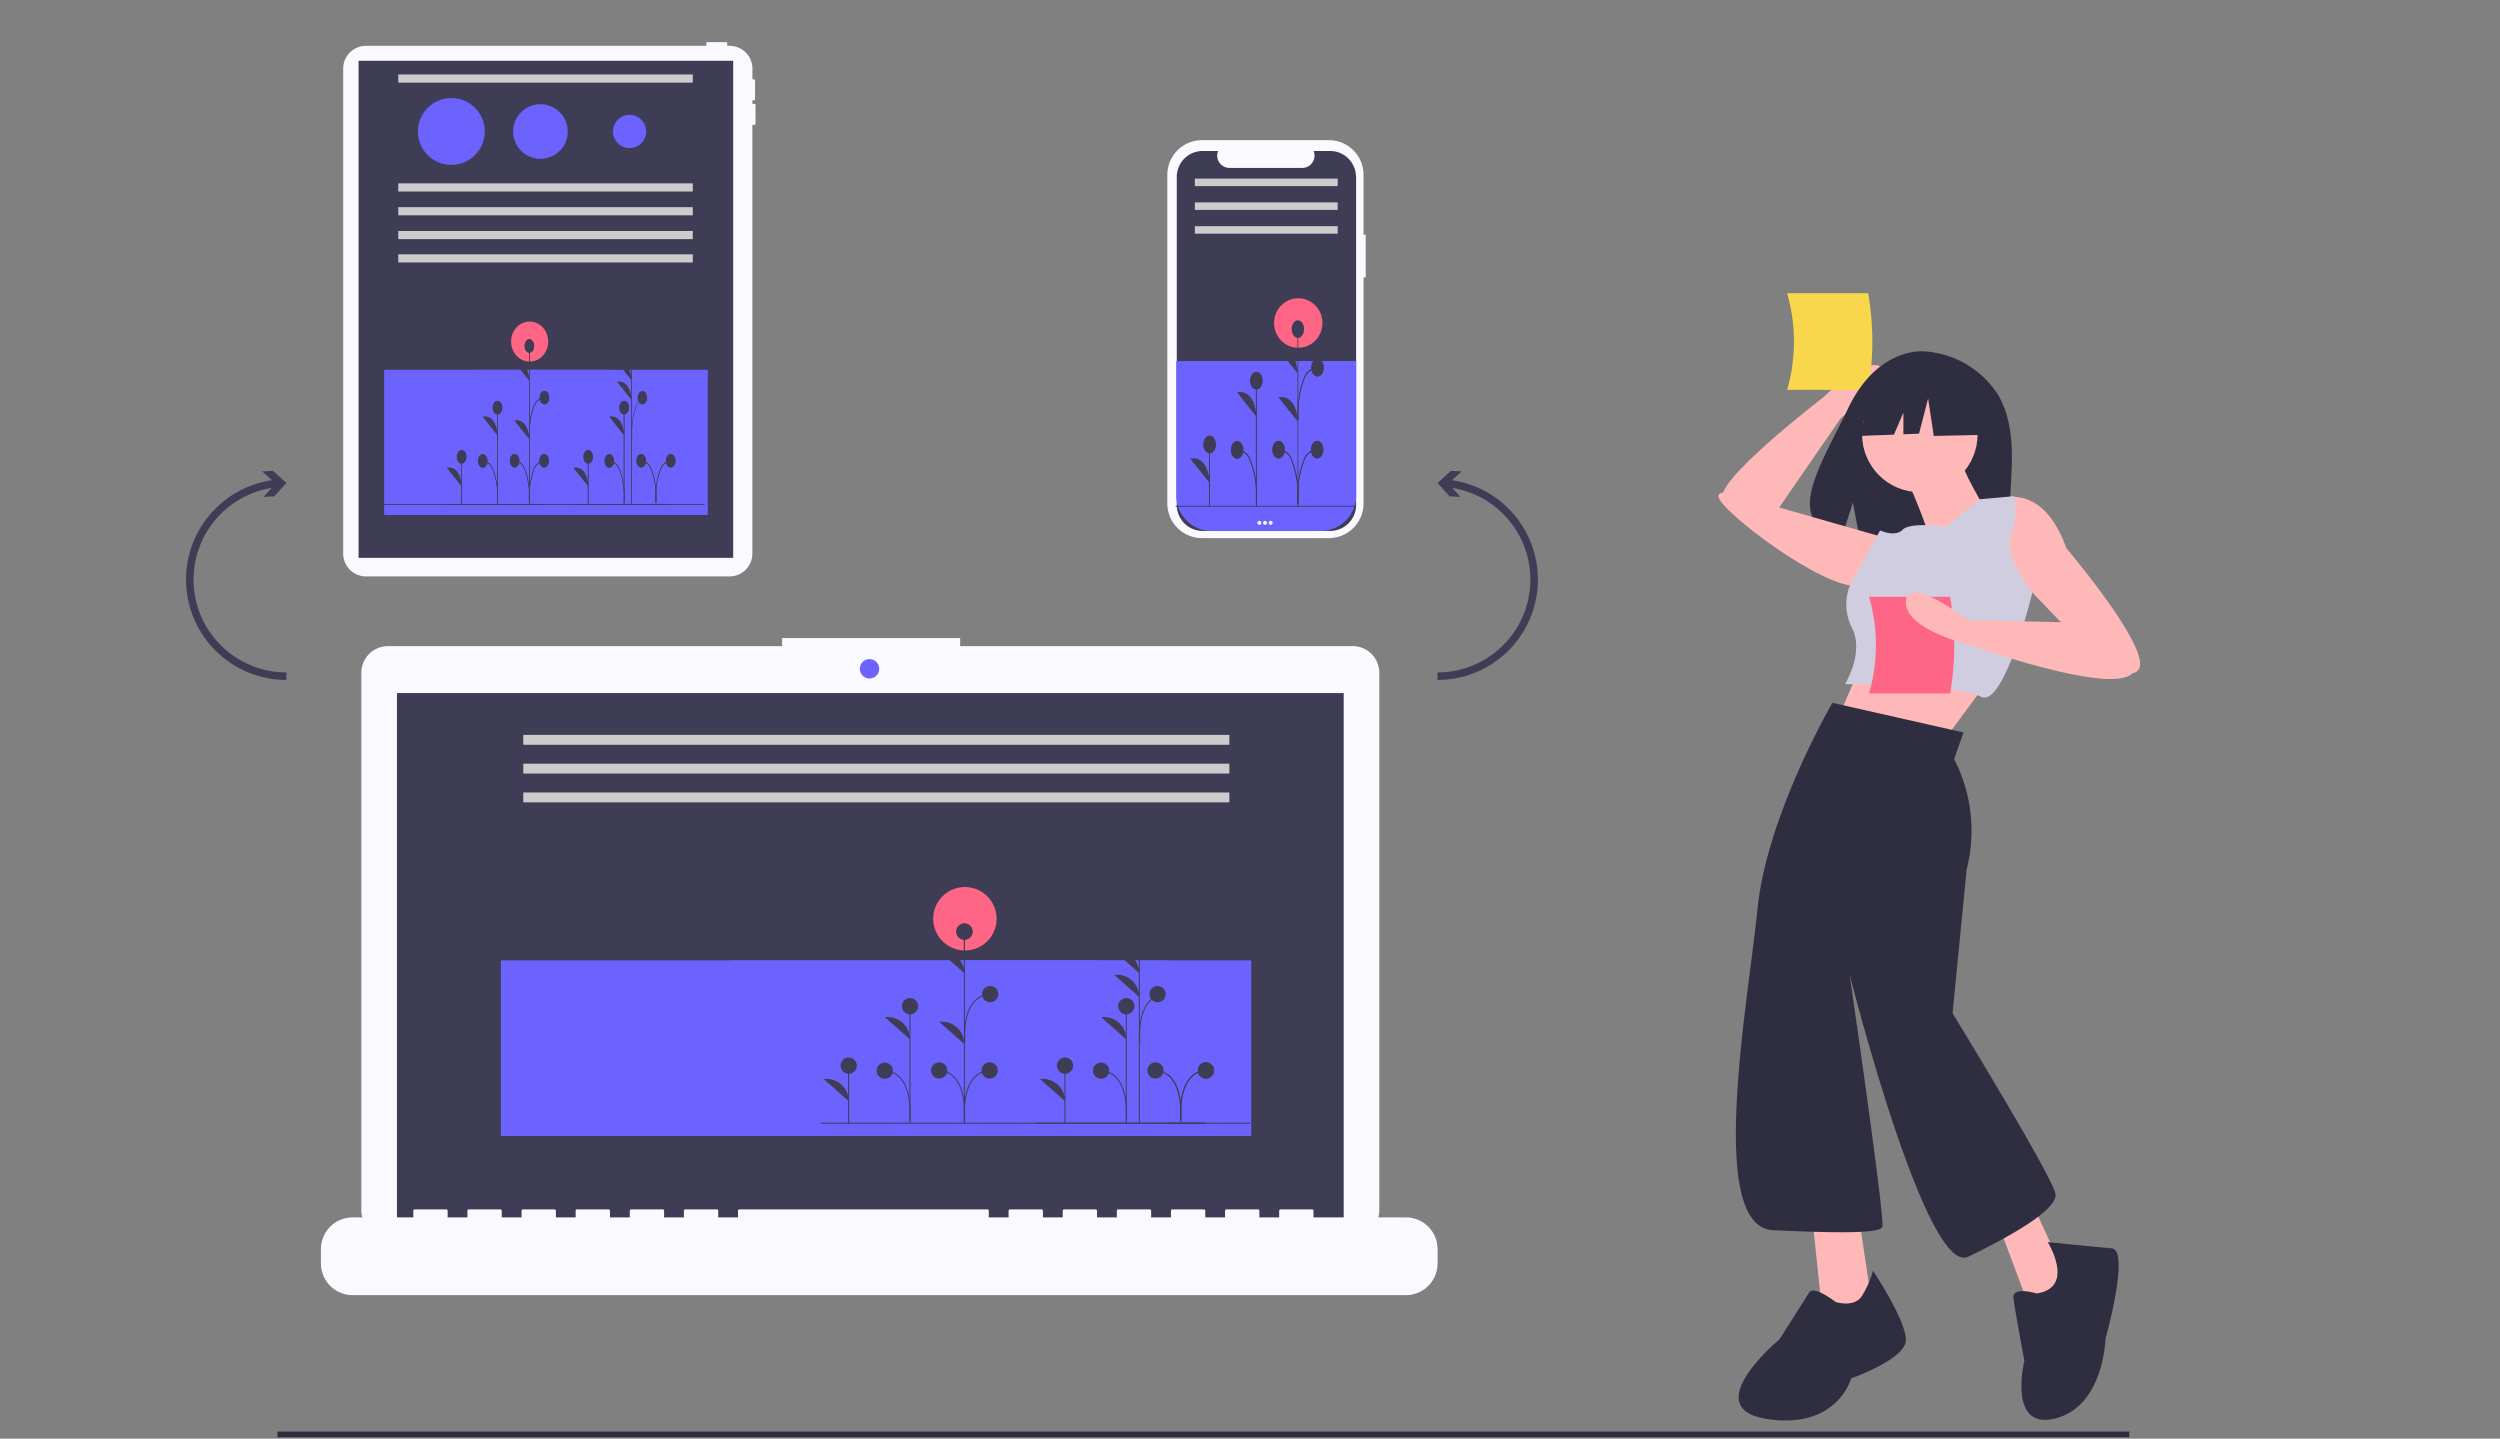<svg xmlns="http://www.w3.org/2000/svg" width="212" height="122" viewBox="0 0 212 122">
  <rect x="0" y="0" width="212" height="122" fill="#808080" stroke="none"/>
  <g id="Grupo_16072" data-name="Grupo 16072" transform="translate(-6560 1662)">
    <g id="Grupo_16069" data-name="Grupo 16069">
      <g id="Retângulo_6412" data-name="Retângulo 6412" transform="translate(6560 -1662)" fill="#fff" stroke="#707070" stroke-width="1" opacity="0">
        <rect width="212" height="122" stroke="none"/>
        <rect x="0.5" y="0.5" width="211" height="121" fill="none"/>
      </g>
      <g id="Grupo_16059" data-name="Grupo 16059" transform="translate(377.971 -869.192)">
        <g id="Grupo_16056" data-name="Grupo 16056" transform="translate(6181.723 -789.229)">
          <path id="Caminho_10636" data-name="Caminho 10636" d="M355.058,59.11h-.177V58.8h.133a.089.089,0,0,0,.089-.089v-1.6a.089.089,0,0,0-.089-.089h-.133v-.907a1.932,1.932,0,0,0-1.933-1.933h-.2v-.222a.089.089,0,0,0-.089-.089h-1.6a.089.089,0,0,0-.089.089v.222h-28.86a1.932,1.932,0,0,0-1.932,1.933V97.243a1.933,1.933,0,0,0,1.933,1.933h30.832a1.933,1.933,0,0,0,1.933-1.933V60.885h.177a.089.089,0,0,0,.089-.089V59.2A.089.089,0,0,0,355.058,59.11Z" transform="translate(-290.769 -53.875)" fill="#f9f9ff"/>
          <rect id="Retângulo_6239" data-name="Retângulo 6239" width="31.769" height="42.152" transform="translate(30.712 1.575)" fill="#3f3d56"/>
          <path id="Caminho_10639" data-name="Caminho 10639" d="M767.882,103.8H767.7V98.721a2.94,2.94,0,0,0-2.94-2.94H754a2.94,2.94,0,0,0-2.94,2.94v27.865a2.94,2.94,0,0,0,2.94,2.94h10.761a2.94,2.94,0,0,0,2.94-2.94v-19.17h.185Z" transform="translate(-651.766 -87.474)" fill="#f9f9ff"/>
          <path id="Caminho_10640" data-name="Caminho 10640" d="M772.778,105.347v27.824a2.2,2.2,0,0,1-2.2,2.2H759.77a2.2,2.2,0,0,1-2.2-2.2V105.347a2.2,2.2,0,0,1,2.195-2.195h1.312a1.043,1.043,0,0,0,.966,1.437h6.165a1.043,1.043,0,0,0,.966-1.437h1.4a2.2,2.2,0,0,1,2.195,2.195Z" transform="translate(-657.474 -93.928)" fill="#3f3d56"/>
          <rect id="Retângulo_6245" data-name="Retângulo 6245" width="12.114" height="0.637" transform="translate(101.627 11.566)" fill="#ccc"/>
          <rect id="Retângulo_6246" data-name="Retângulo 6246" width="12.114" height="0.637" transform="translate(101.627 13.584)" fill="#ccc"/>
          <rect id="Retângulo_6247" data-name="Retângulo 6247" width="12.114" height="0.637" transform="translate(101.627 15.602)" fill="#ccc"/>
          <path id="Caminho_10641" data-name="Caminho 10641" d="M416.152,430.827H382.86v-.686h-15.1v.686H334.335a2.252,2.252,0,0,0-2.252,2.252v45.587a2.252,2.252,0,0,0,2.252,2.252h81.817a2.252,2.252,0,0,0,2.252-2.252V433.079A2.252,2.252,0,0,0,416.152,430.827Z" transform="translate(-301.133 -379.613)" fill="#f9f9ff"/>
          <rect id="Retângulo_6249" data-name="Retângulo 6249" width="80.283" height="45.288" transform="translate(33.969 55.193)" fill="#3f3d56"/>
          <circle id="Elipse_1272" data-name="Elipse 1272" cx="0.823" cy="0.823" r="0.823" transform="translate(73.218 52.312)" fill="#6c63ff"/>
          <path id="Caminho_10642" data-name="Caminho 10642" d="M402.579,734.594h-7.835v-.565a.112.112,0,0,0-.112-.112h-2.686a.112.112,0,0,0-.112.112v.565h-1.679v-.565a.112.112,0,0,0-.112-.112h-2.686a.112.112,0,0,0-.112.112v.565h-1.679v-.565a.112.112,0,0,0-.112-.112h-2.686a.112.112,0,0,0-.112.112v.565h-1.679v-.565a.112.112,0,0,0-.112-.112h-2.686a.112.112,0,0,0-.112.112v.565h-1.679v-.565a.112.112,0,0,0-.112-.112H373.59a.112.112,0,0,0-.112.112v.565H371.8v-.565a.112.112,0,0,0-.112-.112H369a.112.112,0,0,0-.112.112v.565H367.21v-.565a.112.112,0,0,0-.112-.112H346.055a.112.112,0,0,0-.112.112v.565h-1.679v-.565a.112.112,0,0,0-.112-.112h-2.686a.112.112,0,0,0-.112.112v.565h-1.679v-.565a.112.112,0,0,0-.112-.112h-2.686a.112.112,0,0,0-.112.112v.565h-1.679v-.565a.112.112,0,0,0-.112-.112h-2.686a.112.112,0,0,0-.112.112v.565H330.5v-.565a.112.112,0,0,0-.112-.112H327.7a.112.112,0,0,0-.112.112v.565h-1.679v-.565a.112.112,0,0,0-.112-.112h-2.686a.112.112,0,0,0-.112.112v.565h-1.679v-.565a.112.112,0,0,0-.112-.112H318.52a.112.112,0,0,0-.112.112v.565H313.26a2.686,2.686,0,0,0-2.686,2.686V738.5a2.686,2.686,0,0,0,2.686,2.686h89.32a2.686,2.686,0,0,0,2.686-2.686v-1.215A2.686,2.686,0,0,0,402.579,734.594Z" transform="translate(-283.054 -634.937)" fill="#f9f9ff"/>
          <rect id="Retângulo_6255" data-name="Retângulo 6255" width="59.874" height="0.837" transform="translate(44.681 63.624)" fill="#ccc"/>
          <path id="Caminho_10643" data-name="Caminho 10643" d="M910.5,344.713a8.485,8.485,0,0,0-5.041-2.66l.829-.749-.917-.046-1.135,1.026,1.026,1.135.917.046-.687-.76a7.873,7.873,0,0,1-1.256,15.645v.638a8.512,8.512,0,0,0,6.264-14.275Z" transform="translate(-782.028 -304.907)" fill="#3f3d56"/>
          <path id="Caminho_10644" data-name="Caminho 10644" d="M241.122,344.713a8.485,8.485,0,0,1,5.041-2.66l-.829-.749.917-.046,1.135,1.026-1.026,1.135-.917.046.687-.76a7.873,7.873,0,0,0,1.256,15.645v.638a8.512,8.512,0,0,1-6.264-14.275Z" transform="translate(-222.792 -304.907)" fill="#3f3d56"/>
          <path id="Caminho_10645" data-name="Caminho 10645" d="M962.091,320.514l5.308-7.706s4.622-3.706,3.3-4.428-4.793,2.662-4.793,2.662-10.006,7.671-8.356,8.742S962.091,320.514,962.091,320.514Z" transform="translate(-811.009 -280.91)" fill="#ffb8b8"/>
          <path id="Caminho_10646" data-name="Caminho 10646" d="M990.406,279.936h6.874a24.047,24.047,0,0,0,0-8.2h-6.874A14.747,14.747,0,0,1,990.406,279.936Z" transform="translate(-838.553 -250.452)" fill="#f9d74d"/>
          <path id="Caminho_10647" data-name="Caminho 10647" d="M1017.953,304.973a8.025,8.025,0,0,0-6.153-3.653s-3.982-.509-6.537,4.807c-2.381,4.955-5.667,9.739-.529,10.9l.928-2.889.575,3.1a20.091,20.091,0,0,0,2.2.038c5.5-.178,10.743.052,10.575-1.923C1018.786,312.73,1019.94,308.331,1017.953,304.973Z" transform="translate(-848.228 -275.098)" fill="#2f2e41"/>
          <path id="Caminho_10648" data-name="Caminho 10648" d="M1018.542,452.616,1015.9,458.7l9.262,1.455s4.366-5.954,4.763-6.351Z" transform="translate(-859.801 -401.226)" fill="#ffb8b8"/>
          <ellipse id="Elipse_1273" data-name="Elipse 1273" cx="4.895" cy="4.895" rx="4.895" ry="4.895" transform="translate(158.212 28.368)" fill="#ffb8b8"/>
          <path id="Caminho_10649" data-name="Caminho 10649" d="M1050.876,358.538s2.249,5.028,1.985,5.557,4.763-2.778,4.763-2.778-2.117-3.572-1.985-4.1Z" transform="translate(-888.959 -321.702)" fill="#ffb8b8"/>
          <path id="Caminho_10650" data-name="Caminho 10650" d="M1088.645,375.9s3.969-2.249,6.219,3.969c0,0,7.409,8.732,6.086,10.32s-6.351-3.837-6.351-3.837l-3.176-3.308s-4.5-1.191-4.1-3.7A6.5,6.5,0,0,1,1088.645,375.9Z" transform="translate(-919.319 -336.947)" fill="#ffb8b8"/>
          <path id="Caminho_10651" data-name="Caminho 10651" d="M969.486,377.034l-9.262-2.646s-4.9-1.985-4.763-.794,9,7.938,11.908,7.542S969.486,377.034,969.486,377.034Z" transform="translate(-809.422 -335.039)" fill="#ffb8b8"/>
          <path id="Caminho_10652" data-name="Caminho 10652" d="M1028.471,377.683s-3.043-.4-3.7.265-1.918.066-1.918.066l-2.117,3.837a4.347,4.347,0,0,0-.331,4.3c1.191,2.117-.529,4.9-.529,4.9s9.526,0,11.511,1.058,4.377-8.832,4.377-8.832-2.458-3.01-1.8-4.862a5.989,5.989,0,0,0,.265-3.308l-2.911.265Z" transform="translate(-863.114 -336.613)" fill="#d0cde1"/>
          <path id="Caminho_10653" data-name="Caminho 10653" d="M983.936,684.148l1.059,10.188,4.1-2.117-1.323-8.865Z" transform="translate(-829.958 -584.598)" fill="#ffb8b8"/>
          <path id="Caminho_10654" data-name="Caminho 10654" d="M1076.952,676.726l3.444,9.21,3.307-2.382-4.105-8.945Z" transform="translate(-907.494 -577.309)" fill="#ffb8b8"/>
          <path id="Caminho_10655" data-name="Caminho 10655" d="M977.111,769.825a8.267,8.267,0,0,1-.926,2.117c-.661,1.059-2.249.529-2.249.529s-1.852-1.455-2.249-.794-2.514,3.969-2.514,3.969-7.012,5.822-1.058,6.748,7.145-3.44,7.145-3.44,4.5-1.588,4.631-3.175S977.111,769.825,977.111,769.825Z" transform="translate(-817.973 -665.644)" fill="#2f2e41"/>
          <path id="Caminho_10656" data-name="Caminho 10656" d="M1107.686,759.545s-2.117-.661-1.985.4.926,5.292.926,5.292-1.455,5.954,2.646,4.9,4.234-6.748,4.234-6.748,2.117-7.542.529-7.674-5.425-.529-5.425-.529S1110.994,759.016,1107.686,759.545Z" transform="translate(-934.656 -653.436)" fill="#2f2e41"/>
          <path id="Caminho_10657" data-name="Caminho 10657" d="M1019.136,256.846l-4.038-2.115-5.576.865-1.154,5.1,2.872-.11.8-1.872v1.841l1.325-.051.769-2.98.481,3.172,4.71-.1Z" transform="translate(-850.325 -227.308)" fill="#2f2e41"/>
          <path id="Caminho_10658" data-name="Caminho 10658" d="M983.617,482.955,972.5,480.441s-5.557,9.526-6.351,17.465-4.366,26.991,1.323,27.256,9,.265,9.262-.265-2.779-21.434-2.779-21.434,6.483,25.668,10.056,23.948,7.542-3.969,7.409-5.292-8.732-15.348-8.732-15.348l1.191-12.172a13.307,13.307,0,0,0-1.059-9.394Z" transform="translate(-816.805 -424.421)" fill="#2f2e41"/>
          <path id="Caminho_10659" data-name="Caminho 10659" d="M1032.162,434.621h6.874a24.04,24.04,0,0,0,0-8.2h-6.874A14.749,14.749,0,0,1,1032.162,434.621Z" transform="translate(-873.36 -379.394)" fill="#ff6584"/>
          <path id="Caminho_10660" data-name="Caminho 10660" d="M1067.8,426.806l-11.643-.265s-5.16-3.969-5.292-1.588,5.425,3.7,5.425,3.7,11.946,4.287,13.78,2.408Z" transform="translate(-888.948 -377.534)" fill="#ffb8b8"/>
          <ellipse id="Elipse_1274" data-name="Elipse 1274" cx="2.834" cy="2.834" rx="2.834" ry="2.834" transform="translate(35.747 4.737)" fill="#6c63ff"/>
          <ellipse id="Elipse_1275" data-name="Elipse 1275" cx="2.315" cy="2.316" rx="2.315" ry="2.316" transform="translate(43.822 5.256)" fill="#6c63ff"/>
          <ellipse id="Elipse_1276" data-name="Elipse 1276" cx="1.409" cy="1.409" rx="1.409" ry="1.409" transform="translate(52.285 6.162)" fill="#6c63ff"/>
          <rect id="Retângulo_6334" data-name="Retângulo 6334" width="31.265" height="14.888" transform="translate(62.227 77.866)" fill="#6c63ff"/>
          <rect id="Retângulo_6346" data-name="Retângulo 6346" width="25.842" height="14.888" transform="translate(80.571 77.866)" fill="#6c63ff"/>
          <circle id="Elipse_1354" data-name="Elipse 1354" cx="2.69" cy="2.69" r="2.69" transform="translate(79.44 71.64)" fill="#ff6584"/>
          <rect id="Retângulo_6335" data-name="Retângulo 6335" width="0.088" height="4.879" transform="translate(72.223 86.788)" fill="#3f3d56"/>
          <rect id="Retângulo_6347" data-name="Retângulo 6347" width="0.088" height="4.879" transform="translate(90.566 86.788)" fill="#3f3d56"/>
          <circle id="Elipse_1355" data-name="Elipse 1355" cx="0.69" cy="0.69" r="0.69" transform="translate(71.586 86.098)" fill="#3f3d56"/>
          <circle id="Elipse_1376" data-name="Elipse 1376" cx="0.69" cy="0.69" r="0.69" transform="translate(89.929 86.098)" fill="#3f3d56"/>
          <path id="Caminho_10772" data-name="Caminho 10772" d="M599.335,561.872A1.882,1.882,0,0,0,597.216,560" transform="translate(-527.063 -472.077)" fill="#3f3d56"/>
          <path id="Caminho_10789" data-name="Caminho 10789" d="M599.335,561.872A1.882,1.882,0,0,0,597.216,560" transform="translate(-508.72 -472.077)" fill="#3f3d56"/>
          <rect id="Retângulo_6336" data-name="Retângulo 6336" width="0.088" height="16.274" transform="translate(82.044 75.427)" fill="#3f3d56"/>
          <rect id="Retângulo_6353" data-name="Retângulo 6353" width="0.088" height="16.274" transform="translate(96.878 75.427)" fill="#3f3d56"/>
          <circle id="Elipse_1356" data-name="Elipse 1356" cx="0.69" cy="0.69" r="0.69" transform="translate(81.399 74.73)" fill="#3f3d56"/>
          <circle id="Elipse_1357" data-name="Elipse 1357" cx="0.69" cy="0.69" r="0.69" transform="translate(79.259 86.504)" fill="#3f3d56"/>
          <circle id="Elipse_1386" data-name="Elipse 1386" cx="0.69" cy="0.69" r="0.69" transform="translate(97.602 86.504)" fill="#3f3d56"/>
          <path id="Caminho_10773" data-name="Caminho 10773" d="M730.918,414.962a1.882,1.882,0,0,0-2.119-1.873" transform="translate(-648.84 -336.018)" fill="#3f3d56"/>
          <path id="Caminho_10774" data-name="Caminho 10774" d="M730.918,496.326a1.882,1.882,0,0,0-2.119-1.874" transform="translate(-648.84 -411.373)" fill="#3f3d56"/>
          <path id="Caminho_10775" data-name="Caminho 10775" d="M730.92,554.17l-.087-.009c0-.024.245-2.4-.749-3.592a1.85,1.85,0,0,0-1.33-.677l.007-.088a1.936,1.936,0,0,1,1.391.708C731.168,551.737,730.922,554.146,730.92,554.17Z" transform="translate(-648.797 -462.654)" fill="#3f3d56"/>
          <path id="Caminho_10796" data-name="Caminho 10796" d="M730.92,554.17l-.087-.009c0-.024.245-2.4-.749-3.592a1.85,1.85,0,0,0-1.33-.677l.007-.088a1.936,1.936,0,0,1,1.391.708C731.168,551.737,730.922,554.146,730.92,554.17Z" transform="translate(-630.454 -462.654)" fill="#3f3d56"/>
          <circle id="Elipse_1358" data-name="Elipse 1358" cx="0.69" cy="0.69" r="0.69" transform="translate(83.539 86.504)" fill="#3f3d56"/>
          <circle id="Elipse_1390" data-name="Elipse 1390" cx="0.69" cy="0.69" r="0.69" transform="translate(101.881 86.504)" fill="#3f3d56"/>
          <path id="Caminho_10776" data-name="Caminho 10776" d="M756.552,554.17c0-.024-.249-2.433.769-3.658a1.935,1.935,0,0,1,1.391-.708l.007.088a1.85,1.85,0,0,0-1.33.677c-.994,1.2-.752,3.568-.749,3.592Z" transform="translate(-674.497 -462.654)" fill="#3f3d56"/>
          <path id="Caminho_10800" data-name="Caminho 10800" d="M756.552,554.17c0-.024-.249-2.433.769-3.658a1.935,1.935,0,0,1,1.391-.708l.007.088a1.85,1.85,0,0,0-1.33.677c-.994,1.2-.752,3.568-.749,3.592Z" transform="translate(-656.154 -462.654)" fill="#3f3d56"/>
          <circle id="Elipse_1359" data-name="Elipse 1359" cx="0.69" cy="0.69" r="0.69" transform="translate(83.581 80.032)" fill="#3f3d56"/>
          <path id="Caminho_10777" data-name="Caminho 10777" d="M757.12,466.328c0-.022-.243-2.246.73-3.423a1.98,1.98,0,0,1,1.43-.723l.007.088a1.894,1.894,0,0,0-1.369.692c-.949,1.149-.713,3.335-.71,3.357Z" transform="translate(-675.024 -381.503)" fill="#3f3d56"/>
          <rect id="Retângulo_6337" data-name="Retângulo 6337" width="0.088" height="9.934" transform="translate(77.425 81.745)" fill="#3f3d56"/>
          <rect id="Retângulo_6351" data-name="Retângulo 6351" width="0.088" height="9.934" transform="translate(95.768 81.745)" fill="#3f3d56"/>
          <circle id="Elipse_1360" data-name="Elipse 1360" cx="0.69" cy="0.69" r="0.69" transform="translate(76.783 81.055)" fill="#3f3d56"/>
          <circle id="Elipse_1387" data-name="Elipse 1387" cx="0.69" cy="0.69" r="0.69" transform="translate(95.127 81.055)" fill="#3f3d56"/>
          <path id="Caminho_10778" data-name="Caminho 10778" d="M669.033,490.921a1.882,1.882,0,0,0-2.119-1.873" transform="translate(-591.566 -406.367)" fill="#3f3d56"/>
          <path id="Caminho_10793" data-name="Caminho 10793" d="M669.033,490.921a1.882,1.882,0,0,0-2.119-1.873" transform="translate(-573.223 -406.367)" fill="#3f3d56"/>
          <path id="Caminho_10779" data-name="Caminho 10779" d="M669.034,554.41l-.087-.009c0-.023.243-2.359-.742-3.545a1.86,1.86,0,0,0-1.337-.68l.007-.088a1.944,1.944,0,0,1,1.4.711C669.281,552.015,669.037,554.387,669.034,554.41Z" transform="translate(-591.523 -462.917)" fill="#3f3d56"/>
          <path id="Caminho_10790" data-name="Caminho 10790" d="M669.034,554.41l-.087-.009c0-.023.243-2.359-.742-3.545a1.86,1.86,0,0,0-1.337-.68l.007-.088a1.944,1.944,0,0,1,1.4.711C669.281,552.015,669.037,554.387,669.034,554.41Z" transform="translate(-573.18 -462.917)" fill="#3f3d56"/>
          <circle id="Elipse_1361" data-name="Elipse 1361" cx="0.69" cy="0.69" r="0.69" transform="translate(74.644 86.525)" fill="#3f3d56"/>
          <circle id="Elipse_1377" data-name="Elipse 1377" cx="0.69" cy="0.69" r="0.69" transform="translate(92.987 86.525)" fill="#3f3d56"/>
          <rect id="Retângulo_6338" data-name="Retângulo 6338" width="14.243" height="0.088" transform="translate(69.929 91.625)" fill="#3f3d56"/>
          <rect id="Retângulo_6348" data-name="Retângulo 6348" width="14.243" height="0.088" transform="translate(88.272 91.625)" fill="#3f3d56"/>
          <rect id="Retângulo_6339" data-name="Retângulo 6339" width="45.284" height="2.127" transform="translate(51.433 67.512)" fill="#3f3d56"/>
          <circle id="Elipse_1362" data-name="Elipse 1362" cx="0.443" cy="0.443" r="0.443" transform="translate(75.901 95.161)" fill="#3f3d56"/>
          <circle id="Elipse_1363" data-name="Elipse 1363" cx="0.443" cy="0.443" r="0.443" transform="translate(77.154 95.161)" fill="#3f3d56"/>
          <circle id="Elipse_1364" data-name="Elipse 1364" cx="0.443" cy="0.443" r="0.443" transform="translate(78.407 95.161)" fill="#3f3d56"/>
          <rect id="Retângulo_6340" data-name="Retângulo 6340" width="56.45" height="14.888" transform="translate(42.784 77.866)" fill="#6c63ff"/>
          <rect id="Retângulo_6341" data-name="Retângulo 6341" width="0.088" height="4.879" transform="translate(72.223 86.788)" fill="#3f3d56"/>
          <rect id="Retângulo_6349" data-name="Retângulo 6349" width="0.088" height="4.879" transform="translate(90.566 86.788)" fill="#3f3d56"/>
          <circle id="Elipse_1366" data-name="Elipse 1366" cx="0.69" cy="0.69" r="0.69" transform="translate(71.586 86.098)" fill="#3f3d56"/>
          <circle id="Elipse_1379" data-name="Elipse 1379" cx="0.69" cy="0.69" r="0.69" transform="translate(89.929 86.098)" fill="#3f3d56"/>
          <path id="Caminho_10781" data-name="Caminho 10781" d="M599.335,561.872A1.882,1.882,0,0,0,597.216,560" transform="translate(-527.063 -472.077)" fill="#3f3d56"/>
          <path id="Caminho_10791" data-name="Caminho 10791" d="M599.335,561.872A1.882,1.882,0,0,0,597.216,560" transform="translate(-508.72 -472.077)" fill="#3f3d56"/>
          <rect id="Retângulo_6342" data-name="Retângulo 6342" width="0.088" height="16.274" transform="translate(82.044 75.427)" fill="#3f3d56"/>
          <rect id="Retângulo_6354" data-name="Retângulo 6354" width="0.088" height="16.274" transform="translate(96.878 75.427)" fill="#3f3d56"/>
          <circle id="Elipse_1367" data-name="Elipse 1367" cx="0.69" cy="0.69" r="0.69" transform="translate(81.399 74.73)" fill="#3f3d56"/>
          <circle id="Elipse_1396" data-name="Elipse 1396" cx="0.69" cy="0.69" r="0.69" transform="translate(96.232 74.73)" fill="#3f3d56"/>
          <circle id="Elipse_1368" data-name="Elipse 1368" cx="0.69" cy="0.69" r="0.69" transform="translate(79.259 86.504)" fill="#3f3d56"/>
          <circle id="Elipse_1388" data-name="Elipse 1388" cx="0.69" cy="0.69" r="0.69" transform="translate(97.602 86.504)" fill="#3f3d56"/>
          <path id="Caminho_10782" data-name="Caminho 10782" d="M730.918,414.962a1.882,1.882,0,0,0-2.119-1.873" transform="translate(-648.84 -336.018)" fill="#3f3d56"/>
          <path id="Caminho_10802" data-name="Caminho 10802" d="M730.918,414.962a1.882,1.882,0,0,0-2.119-1.873" transform="translate(-634.006 -336.018)" fill="#3f3d56"/>
          <path id="Caminho_10783" data-name="Caminho 10783" d="M730.918,496.326a1.882,1.882,0,0,0-2.119-1.874" transform="translate(-648.84 -411.373)" fill="#3f3d56"/>
          <path id="Caminho_10797" data-name="Caminho 10797" d="M730.918,496.326a1.882,1.882,0,0,0-2.119-1.874" transform="translate(-634.006 -415.36)" fill="#3f3d56"/>
          <path id="Caminho_10784" data-name="Caminho 10784" d="M730.92,554.17l-.087-.009c0-.024.245-2.4-.749-3.592a1.85,1.85,0,0,0-1.33-.677l.007-.088a1.936,1.936,0,0,1,1.391.708C731.168,551.737,730.922,554.146,730.92,554.17Z" transform="translate(-648.797 -462.654)" fill="#3f3d56"/>
          <path id="Caminho_10798" data-name="Caminho 10798" d="M730.92,554.17l-.087-.009c0-.024.245-2.4-.749-3.592a1.85,1.85,0,0,0-1.33-.677l.007-.088a1.936,1.936,0,0,1,1.391.708C731.168,551.737,730.922,554.146,730.92,554.17Z" transform="translate(-630.454 -462.654)" fill="#3f3d56"/>
          <circle id="Elipse_1369" data-name="Elipse 1369" cx="0.69" cy="0.69" r="0.69" transform="translate(83.539 86.504)" fill="#3f3d56"/>
          <circle id="Elipse_1392" data-name="Elipse 1392" cx="0.69" cy="0.69" r="0.69" transform="translate(101.881 86.504)" fill="#3f3d56"/>
          <path id="Caminho_10785" data-name="Caminho 10785" d="M756.552,554.17c0-.024-.249-2.433.769-3.658a1.935,1.935,0,0,1,1.391-.708l.007.088a1.85,1.85,0,0,0-1.33.677c-.994,1.2-.752,3.568-.749,3.592Z" transform="translate(-674.497 -462.654)" fill="#3f3d56"/>
          <path id="Caminho_10803" data-name="Caminho 10803" d="M756.552,554.17c0-.024-.249-2.433.769-3.658a1.935,1.935,0,0,1,1.391-.708l.007.088a1.85,1.85,0,0,0-1.33.677c-.994,1.2-.752,3.568-.749,3.592Z" transform="translate(-656.154 -462.654)" fill="#3f3d56"/>
          <circle id="Elipse_1370" data-name="Elipse 1370" cx="0.69" cy="0.69" r="0.69" transform="translate(83.581 80.032)" fill="#3f3d56"/>
          <circle id="Elipse_1393" data-name="Elipse 1393" cx="0.69" cy="0.69" r="0.69" transform="translate(97.777 80.032)" fill="#3f3d56"/>
          <path id="Caminho_10786" data-name="Caminho 10786" d="M757.12,466.328c0-.022-.243-2.246.73-3.423a1.98,1.98,0,0,1,1.43-.723l.007.088a1.894,1.894,0,0,0-1.369.692c-.949,1.149-.713,3.335-.71,3.357Z" transform="translate(-675.024 -381.503)" fill="#3f3d56"/>
          <path id="Caminho_10804" data-name="Caminho 10804" d="M757.12,466.328c0-.022-.243-2.246.73-3.423a1.98,1.98,0,0,1,1.43-.723l.007.088a1.894,1.894,0,0,0-1.369.692c-.949,1.149-.713,3.335-.71,3.357Z" transform="translate(-660.19 -381.503)" fill="#3f3d56"/>
          <rect id="Retângulo_6343" data-name="Retângulo 6343" width="0.088" height="9.934" transform="translate(77.425 81.745)" fill="#3f3d56"/>
          <rect id="Retângulo_6352" data-name="Retângulo 6352" width="0.088" height="9.934" transform="translate(95.768 81.745)" fill="#3f3d56"/>
          <circle id="Elipse_1371" data-name="Elipse 1371" cx="0.69" cy="0.69" r="0.69" transform="translate(76.783 81.055)" fill="#3f3d56"/>
          <circle id="Elipse_1389" data-name="Elipse 1389" cx="0.69" cy="0.69" r="0.69" transform="translate(95.127 81.055)" fill="#3f3d56"/>
          <path id="Caminho_10787" data-name="Caminho 10787" d="M669.033,490.921a1.882,1.882,0,0,0-2.119-1.873" transform="translate(-591.566 -406.367)" fill="#3f3d56"/>
          <path id="Caminho_10794" data-name="Caminho 10794" d="M669.033,490.921a1.882,1.882,0,0,0-2.119-1.873" transform="translate(-573.223 -406.367)" fill="#3f3d56"/>
          <path id="Caminho_10788" data-name="Caminho 10788" d="M669.034,554.41l-.087-.009c0-.023.243-2.359-.742-3.545a1.86,1.86,0,0,0-1.337-.68l.007-.088a1.944,1.944,0,0,1,1.4.711C669.281,552.015,669.037,554.387,669.034,554.41Z" transform="translate(-591.523 -462.917)" fill="#3f3d56"/>
          <path id="Caminho_10792" data-name="Caminho 10792" d="M669.034,554.41l-.087-.009c0-.023.243-2.359-.742-3.545a1.86,1.86,0,0,0-1.337-.68l.007-.088a1.944,1.944,0,0,1,1.4.711C669.281,552.015,669.037,554.387,669.034,554.41Z" transform="translate(-573.18 -462.917)" fill="#3f3d56"/>
          <circle id="Elipse_1372" data-name="Elipse 1372" cx="0.69" cy="0.69" r="0.69" transform="translate(74.644 86.525)" fill="#3f3d56"/>
          <circle id="Elipse_1380" data-name="Elipse 1380" cx="0.69" cy="0.69" r="0.69" transform="translate(92.987 86.525)" fill="#3f3d56"/>
          <rect id="Retângulo_6344" data-name="Retângulo 6344" width="36.414" height="0.088" transform="translate(69.929 91.625)" fill="#3f3d56"/>
          <rect id="Retângulo_6350" data-name="Retângulo 6350" width="14.243" height="0.088" transform="translate(88.272 91.625)" fill="#3f3d56"/>
          <rect id="Retângulo_6345" data-name="Retângulo 6345" width="59.88" height="2.127" transform="translate(44.681 67.512)" fill="#3f3d56"/>
          <circle id="Elipse_1373" data-name="Elipse 1373" cx="0.443" cy="0.443" r="0.443" transform="translate(75.901 95.161)" fill="#3f3d56"/>
          <circle id="Elipse_1374" data-name="Elipse 1374" cx="0.443" cy="0.443" r="0.443" transform="translate(77.154 95.161)" fill="#3f3d56"/>
          <circle id="Elipse_1375" data-name="Elipse 1375" cx="0.443" cy="0.443" r="0.443" transform="translate(78.407 95.161)" fill="#3f3d56"/>
          <rect id="Retângulo_6358" data-name="Retângulo 6358" width="24.975" height="0.692" transform="translate(34.08 11.969)" fill="#ccc"/>
          <rect id="Retângulo_6382" data-name="Retângulo 6382" width="24.975" height="0.692" transform="translate(34.08 2.737)" fill="#ccc"/>
          <rect id="Retângulo_6359" data-name="Retângulo 6359" width="24.975" height="0.692" transform="translate(34.08 13.988)" fill="#ccc"/>
          <rect id="Retângulo_6360" data-name="Retângulo 6360" width="24.975" height="0.692" transform="translate(34.08 16.007)" fill="#ccc"/>
          <rect id="Retângulo_6383" data-name="Retângulo 6383" width="24.975" height="0.692" transform="translate(34.08 17.985)" fill="#ccc"/>
          <rect id="Retângulo_6381" data-name="Retângulo 6381" width="25.244" height="1.495" transform="translate(34.08 20.54)" fill="#3f3d56"/>
          <rect id="Retângulo_6384" data-name="Retângulo 6384" width="13.205" height="2.041" transform="translate(101.296 18.361)" fill="#3f3d56"/>
          <g id="Grupo_16054" data-name="Grupo 16054" transform="translate(32.748 23.69)">
            <rect id="Retângulo_6361" data-name="Retângulo 6361" width="11.388" height="12.31" transform="translate(7.733 4.093)" fill="#6c63ff"/>
            <rect id="Retângulo_6362" data-name="Retângulo 6362" width="27.44" height="12.31" transform="translate(0.137 4.093)" fill="#6c63ff"/>
            <ellipse id="Elipse_1397" data-name="Elipse 1397" cx="1.574" cy="1.696" rx="1.574" ry="1.696" transform="translate(10.898)" fill="#ff6584"/>
            <rect id="Retângulo_6363" data-name="Retângulo 6363" width="0.051" height="4.034" transform="translate(6.674 11.47)" fill="#3f3d56"/>
            <rect id="Retângulo_6364" data-name="Retângulo 6364" width="0.051" height="4.034" transform="translate(17.408 11.47)" fill="#3f3d56"/>
            <ellipse id="Elipse_1398" data-name="Elipse 1398" cx="0.404" cy="0.57" rx="0.404" ry="0.57" transform="translate(6.302 10.899)" fill="#3f3d56"/>
            <ellipse id="Elipse_1399" data-name="Elipse 1399" cx="0.404" cy="0.57" rx="0.404" ry="0.57" transform="translate(17.036 10.899)" fill="#3f3d56"/>
            <path id="Caminho_10805" data-name="Caminho 10805" d="M598.456,561.545s-.058-1.753-1.24-1.549" transform="translate(-591.753 -547.589)" fill="#3f3d56"/>
            <path id="Caminho_10806" data-name="Caminho 10806" d="M598.456,561.545s-.058-1.753-1.24-1.549" transform="translate(-581.019 -547.589)" fill="#3f3d56"/>
            <rect id="Retângulo_6365" data-name="Retângulo 6365" width="0.051" height="13.456" transform="translate(12.422 2.076)" fill="#3f3d56"/>
            <rect id="Retângulo_6366" data-name="Retângulo 6366" width="0.051" height="13.456" transform="translate(21.102 2.076)" fill="#3f3d56"/>
            <ellipse id="Elipse_1400" data-name="Elipse 1400" cx="0.404" cy="0.57" rx="0.404" ry="0.57" transform="translate(12.044 1.499)" fill="#3f3d56"/>
            <ellipse id="Elipse_1401" data-name="Elipse 1401" cx="0.404" cy="0.57" rx="0.404" ry="0.57" transform="translate(10.792 11.235)" fill="#3f3d56"/>
            <ellipse id="Elipse_1402" data-name="Elipse 1402" cx="0.404" cy="0.57" rx="0.404" ry="0.57" transform="translate(21.526 11.235)" fill="#3f3d56"/>
            <path id="Caminho_10807" data-name="Caminho 10807" d="M730.039,414.634s-.058-1.753-1.24-1.549" transform="translate(-717.597 -409.65)" fill="#3f3d56"/>
            <path id="Caminho_10808" data-name="Caminho 10808" d="M730.039,496s-.058-1.753-1.24-1.549" transform="translate(-717.597 -486.046)" fill="#3f3d56"/>
            <path id="Caminho_10809" data-name="Caminho 10809" d="M730.021,553.414l-.051-.008a6.527,6.527,0,0,0-.438-2.97,1.026,1.026,0,0,0-.778-.56l0-.073a1.073,1.073,0,0,1,.814.586A6.625,6.625,0,0,1,730.021,553.414Z" transform="translate(-717.553 -538.035)" fill="#3f3d56"/>
            <path id="Caminho_10810" data-name="Caminho 10810" d="M730.021,553.414l-.051-.008a6.527,6.527,0,0,0-.438-2.97,1.026,1.026,0,0,0-.778-.56l0-.073a1.073,1.073,0,0,1,.814.586A6.625,6.625,0,0,1,730.021,553.414Z" transform="translate(-706.819 -538.035)" fill="#3f3d56"/>
            <ellipse id="Elipse_1403" data-name="Elipse 1403" cx="0.404" cy="0.57" rx="0.404" ry="0.57" transform="translate(13.296 11.235)" fill="#3f3d56"/>
            <ellipse id="Elipse_1404" data-name="Elipse 1404" cx="0.404" cy="0.57" rx="0.404" ry="0.57" transform="translate(24.03 11.235)" fill="#3f3d56"/>
            <path id="Caminho_10811" data-name="Caminho 10811" d="M756.54,553.414a6.625,6.625,0,0,1,.45-3.024,1.073,1.073,0,0,1,.814-.586l0,.073a1.025,1.025,0,0,0-.778.56,6.522,6.522,0,0,0-.438,2.97Z" transform="translate(-744.112 -538.035)" fill="#3f3d56"/>
            <path id="Caminho_10812" data-name="Caminho 10812" d="M756.54,553.414a6.625,6.625,0,0,1,.45-3.024,1.073,1.073,0,0,1,.814-.586l0,.073a1.025,1.025,0,0,0-.778.56,6.522,6.522,0,0,0-.438,2.97Z" transform="translate(-733.378 -538.035)" fill="#3f3d56"/>
            <ellipse id="Elipse_1405" data-name="Elipse 1405" cx="0.404" cy="0.57" rx="0.404" ry="0.57" transform="translate(13.321 5.883)" fill="#3f3d56"/>
            <path id="Caminho_10813" data-name="Caminho 10813" d="M757.109,465.609a6.1,6.1,0,0,1,.427-2.83,1.1,1.1,0,0,1,.837-.6l0,.072a1.047,1.047,0,0,0-.8.572,6,6,0,0,0-.416,2.776Z" transform="translate(-744.656 -455.763)" fill="#3f3d56"/>
            <rect id="Retângulo_6367" data-name="Retângulo 6367" width="0.051" height="8.213" transform="translate(9.719 7.299)" fill="#3f3d56"/>
            <rect id="Retângulo_6368" data-name="Retângulo 6368" width="0.051" height="8.213" transform="translate(20.453 7.299)" fill="#3f3d56"/>
            <ellipse id="Elipse_1406" data-name="Elipse 1406" cx="0.404" cy="0.57" rx="0.404" ry="0.57" transform="translate(9.343 6.729)" fill="#3f3d56"/>
            <ellipse id="Elipse_1407" data-name="Elipse 1407" cx="0.404" cy="0.57" rx="0.404" ry="0.57" transform="translate(20.077 6.729)" fill="#3f3d56"/>
            <path id="Caminho_10814" data-name="Caminho 10814" d="M668.154,490.593s-.058-1.753-1.24-1.549" transform="translate(-658.411 -480.97)" fill="#3f3d56"/>
            <path id="Caminho_10815" data-name="Caminho 10815" d="M668.154,490.593s-.058-1.753-1.24-1.549" transform="translate(-647.677 -480.97)" fill="#3f3d56"/>
            <path id="Caminho_10816" data-name="Caminho 10816" d="M668.135,553.662l-.051-.008a6.421,6.421,0,0,0-.434-2.931,1.03,1.03,0,0,0-.783-.562l0-.073a1.078,1.078,0,0,1,.818.588A6.52,6.52,0,0,1,668.135,553.662Z" transform="translate(-658.366 -538.302)" fill="#3f3d56"/>
            <path id="Caminho_10817" data-name="Caminho 10817" d="M668.135,553.662l-.051-.008a6.421,6.421,0,0,0-.434-2.931,1.03,1.03,0,0,0-.783-.562l0-.073a1.078,1.078,0,0,1,.818.588A6.52,6.52,0,0,1,668.135,553.662Z" transform="translate(-647.633 -538.302)" fill="#3f3d56"/>
            <ellipse id="Elipse_1408" data-name="Elipse 1408" cx="0.404" cy="0.57" rx="0.404" ry="0.57" transform="translate(8.091 11.252)" fill="#3f3d56"/>
            <ellipse id="Elipse_1409" data-name="Elipse 1409" cx="0.404" cy="0.57" rx="0.404" ry="0.57" transform="translate(18.825 11.252)" fill="#3f3d56"/>
            <rect id="Retângulo_6369" data-name="Retângulo 6369" width="8.335" height="0.073" transform="translate(5.332 15.469)" fill="#3f3d56"/>
            <rect id="Retângulo_6370" data-name="Retângulo 6370" width="8.335" height="0.073" transform="translate(16.066 15.469)" fill="#3f3d56"/>
            <rect id="Retângulo_6373" data-name="Retângulo 6373" width="0.051" height="4.034" transform="translate(6.674 11.47)" fill="#3f3d56"/>
            <rect id="Retângulo_6374" data-name="Retângulo 6374" width="0.051" height="4.034" transform="translate(17.408 11.47)" fill="#3f3d56"/>
            <ellipse id="Elipse_1413" data-name="Elipse 1413" cx="0.404" cy="0.57" rx="0.404" ry="0.57" transform="translate(6.302 10.899)" fill="#3f3d56"/>
            <ellipse id="Elipse_1414" data-name="Elipse 1414" cx="0.404" cy="0.57" rx="0.404" ry="0.57" transform="translate(17.036 10.899)" fill="#3f3d56"/>
            <path id="Caminho_10818" data-name="Caminho 10818" d="M598.456,561.545s-.058-1.753-1.24-1.549" transform="translate(-591.753 -547.589)" fill="#3f3d56"/>
            <path id="Caminho_10819" data-name="Caminho 10819" d="M598.456,561.545s-.058-1.753-1.24-1.549" transform="translate(-581.019 -547.589)" fill="#3f3d56"/>
            <rect id="Retângulo_6375" data-name="Retângulo 6375" width="0.051" height="13.456" transform="translate(12.422 2.076)" fill="#3f3d56"/>
            <rect id="Retângulo_6376" data-name="Retângulo 6376" width="0.051" height="13.456" transform="translate(21.102 2.076)" fill="#3f3d56"/>
            <ellipse id="Elipse_1415" data-name="Elipse 1415" cx="0.404" cy="0.57" rx="0.404" ry="0.57" transform="translate(12.044 1.499)" fill="#3f3d56"/>
            <ellipse id="Elipse_1416" data-name="Elipse 1416" cx="0.404" cy="0.57" rx="0.404" ry="0.57" transform="translate(20.724 1.499)" fill="#3f3d56"/>
            <ellipse id="Elipse_1417" data-name="Elipse 1417" cx="0.404" cy="0.57" rx="0.404" ry="0.57" transform="translate(10.792 11.235)" fill="#3f3d56"/>
            <ellipse id="Elipse_1418" data-name="Elipse 1418" cx="0.404" cy="0.57" rx="0.404" ry="0.57" transform="translate(21.526 11.235)" fill="#3f3d56"/>
            <path id="Caminho_10820" data-name="Caminho 10820" d="M730.039,414.634s-.058-1.753-1.24-1.549" transform="translate(-717.597 -409.65)" fill="#3f3d56"/>
            <path id="Caminho_10821" data-name="Caminho 10821" d="M730.039,414.634s-.058-1.753-1.24-1.549" transform="translate(-708.917 -409.65)" fill="#3f3d56"/>
            <path id="Caminho_10822" data-name="Caminho 10822" d="M730.039,496s-.058-1.753-1.24-1.549" transform="translate(-717.597 -486.046)" fill="#3f3d56"/>
            <path id="Caminho_10823" data-name="Caminho 10823" d="M730.039,496s-.058-1.753-1.24-1.549" transform="translate(-708.917 -489.343)" fill="#3f3d56"/>
            <path id="Caminho_10824" data-name="Caminho 10824" d="M730.021,553.414l-.051-.008a6.527,6.527,0,0,0-.438-2.97,1.026,1.026,0,0,0-.778-.56l0-.073a1.073,1.073,0,0,1,.814.586A6.625,6.625,0,0,1,730.021,553.414Z" transform="translate(-717.553 -538.035)" fill="#3f3d56"/>
            <path id="Caminho_10825" data-name="Caminho 10825" d="M730.021,553.414l-.051-.008a6.527,6.527,0,0,0-.438-2.97,1.026,1.026,0,0,0-.778-.56l0-.073a1.073,1.073,0,0,1,.814.586A6.625,6.625,0,0,1,730.021,553.414Z" transform="translate(-706.819 -538.035)" fill="#3f3d56"/>
            <ellipse id="Elipse_1419" data-name="Elipse 1419" cx="0.404" cy="0.57" rx="0.404" ry="0.57" transform="translate(13.296 11.235)" fill="#3f3d56"/>
            <ellipse id="Elipse_1420" data-name="Elipse 1420" cx="0.404" cy="0.57" rx="0.404" ry="0.57" transform="translate(24.03 11.235)" fill="#3f3d56"/>
            <path id="Caminho_10826" data-name="Caminho 10826" d="M756.54,553.414a6.625,6.625,0,0,1,.45-3.024,1.073,1.073,0,0,1,.814-.586l0,.073a1.025,1.025,0,0,0-.778.56,6.522,6.522,0,0,0-.438,2.97Z" transform="translate(-744.112 -538.035)" fill="#3f3d56"/>
            <path id="Caminho_10827" data-name="Caminho 10827" d="M756.54,553.414a6.625,6.625,0,0,1,.45-3.024,1.073,1.073,0,0,1,.814-.586l0,.073a1.025,1.025,0,0,0-.778.56,6.522,6.522,0,0,0-.438,2.97Z" transform="translate(-733.378 -538.035)" fill="#3f3d56"/>
            <ellipse id="Elipse_1421" data-name="Elipse 1421" cx="0.404" cy="0.57" rx="0.404" ry="0.57" transform="translate(13.321 5.883)" fill="#3f3d56"/>
            <ellipse id="Elipse_1422" data-name="Elipse 1422" cx="0.404" cy="0.57" rx="0.404" ry="0.57" transform="translate(21.628 5.883)" fill="#3f3d56"/>
            <path id="Caminho_10828" data-name="Caminho 10828" d="M757.109,465.609a6.1,6.1,0,0,1,.427-2.83,1.1,1.1,0,0,1,.837-.6l0,.072a1.047,1.047,0,0,0-.8.572,6,6,0,0,0-.416,2.776Z" transform="translate(-744.656 -455.763)" fill="#3f3d56"/>
            <path id="Caminho_10829" data-name="Caminho 10829" d="M757.109,465.609a6.1,6.1,0,0,1,.427-2.83,1.1,1.1,0,0,1,.837-.6l0,.072a1.047,1.047,0,0,0-.8.572,6,6,0,0,0-.416,2.776Z" transform="translate(-735.976 -455.763)" fill="#3f3d56"/>
            <rect id="Retângulo_6377" data-name="Retângulo 6377" width="0.051" height="8.213" transform="translate(9.719 7.299)" fill="#3f3d56"/>
            <rect id="Retângulo_6378" data-name="Retângulo 6378" width="0.051" height="8.213" transform="translate(20.453 7.299)" fill="#3f3d56"/>
            <ellipse id="Elipse_1423" data-name="Elipse 1423" cx="0.404" cy="0.57" rx="0.404" ry="0.57" transform="translate(9.343 6.729)" fill="#3f3d56"/>
            <ellipse id="Elipse_1424" data-name="Elipse 1424" cx="0.404" cy="0.57" rx="0.404" ry="0.57" transform="translate(20.077 6.729)" fill="#3f3d56"/>
            <path id="Caminho_10830" data-name="Caminho 10830" d="M668.154,490.593s-.058-1.753-1.24-1.549" transform="translate(-658.411 -480.97)" fill="#3f3d56"/>
            <path id="Caminho_10831" data-name="Caminho 10831" d="M668.154,490.593s-.058-1.753-1.24-1.549" transform="translate(-647.677 -480.97)" fill="#3f3d56"/>
            <path id="Caminho_10832" data-name="Caminho 10832" d="M668.135,553.662l-.051-.008a6.421,6.421,0,0,0-.434-2.931,1.03,1.03,0,0,0-.783-.562l0-.073a1.078,1.078,0,0,1,.818.588A6.52,6.52,0,0,1,668.135,553.662Z" transform="translate(-658.366 -538.302)" fill="#3f3d56"/>
            <path id="Caminho_10833" data-name="Caminho 10833" d="M668.135,553.662l-.051-.008a6.421,6.421,0,0,0-.434-2.931,1.03,1.03,0,0,0-.783-.562l0-.073a1.078,1.078,0,0,1,.818.588A6.52,6.52,0,0,1,668.135,553.662Z" transform="translate(-647.633 -538.302)" fill="#3f3d56"/>
            <ellipse id="Elipse_1425" data-name="Elipse 1425" cx="0.404" cy="0.57" rx="0.404" ry="0.57" transform="translate(8.091 11.252)" fill="#3f3d56"/>
            <ellipse id="Elipse_1426" data-name="Elipse 1426" cx="0.404" cy="0.57" rx="0.404" ry="0.57" transform="translate(18.825 11.252)" fill="#3f3d56"/>
            <rect id="Retângulo_6379" data-name="Retângulo 6379" width="27.307" height="0.073" transform="translate(0 15.469)" fill="#3f3d56"/>
            <g id="Grupo_16058" data-name="Grupo 16058" transform="translate(12.133 18.393)">
              <ellipse id="Elipse_1427" data-name="Elipse 1427" cx="0.366" cy="0.366" rx="0.366" ry="0.366" fill="#3f3d56"/>
              <ellipse id="Elipse_1428" data-name="Elipse 1428" cx="0.366" cy="0.366" rx="0.366" ry="0.366" transform="translate(1.036)" fill="#3f3d56"/>
              <ellipse id="Elipse_1429" data-name="Elipse 1429" cx="0.366" cy="0.366" rx="0.366" ry="0.366" transform="translate(2.072)" fill="#3f3d56"/>
            </g>
          </g>
          <g id="Grupo_16055" data-name="Grupo 16055" transform="translate(99.999 21.714)">
            <path id="Retângulo_6362-2" data-name="Retângulo 6362" d="M0,0H15.258a0,0,0,0,1,0,0V11.4a3,3,0,0,1-3,3H3a3,3,0,0,1-3-3V0A0,0,0,0,1,0,0Z" transform="translate(0.053 5.328)" fill="#6c63ff"/>
            <ellipse id="Elipse_1397-2" data-name="Elipse 1397" cx="2.052" cy="2.099" rx="2.052" ry="2.099" transform="translate(8.347 0)" fill="#ff6584"/>
            <rect id="Retângulo_6363-2" data-name="Retângulo 6363" width="0.067" height="5.26" transform="translate(2.841 12.37)" fill="#3f3d56"/>
            <ellipse id="Elipse_1398-2" data-name="Elipse 1398" cx="0.526" cy="0.744" rx="0.526" ry="0.744" transform="translate(2.355 11.656)" fill="#3f3d56"/>
            <path id="Caminho_10805-2" data-name="Caminho 10805" d="M598.833,562.02s-.075-2.285-1.617-2.02" transform="translate(-595.954 -546.39)" fill="#3f3d56"/>
            <ellipse id="Elipse_1401-2" data-name="Elipse 1401" cx="0.526" cy="0.744" rx="0.526" ry="0.744" transform="translate(8.209 12.092)" fill="#3f3d56"/>
            <path id="Caminho_10808-2" data-name="Caminho 10808" d="M730.416,496.474s-.075-2.285-1.617-2.02" transform="translate(-720.055 -486.038)" fill="#3f3d56"/>
            <path id="Caminho_10809-2" data-name="Caminho 10809" d="M730.406,554.511l-.067-.01a8.508,8.508,0,0,0-.572-3.872,1.337,1.337,0,0,0-1.014-.73l.005-.094a1.4,1.4,0,0,1,1.061.764A8.636,8.636,0,0,1,730.406,554.511Z" transform="translate(-720.012 -537.044)" fill="#3f3d56"/>
            <ellipse id="Elipse_1403-2" data-name="Elipse 1403" cx="0.526" cy="0.744" rx="0.526" ry="0.744" transform="translate(11.474 12.092)" fill="#3f3d56"/>
            <path id="Caminho_10811-2" data-name="Caminho 10811" d="M756.545,554.511a8.639,8.639,0,0,1,.587-3.943,1.4,1.4,0,0,1,1.061-.764l.005.094a1.337,1.337,0,0,0-1.015.73,8.506,8.506,0,0,0-.572,3.872Z" transform="translate(-746.203 -537.044)" fill="#3f3d56"/>
            <ellipse id="Elipse_1405-2" data-name="Elipse 1405" cx="0.526" cy="0.744" rx="0.526" ry="0.744" transform="translate(11.507 5.146)" fill="#3f3d56"/>
            <path id="Caminho_10813-2" data-name="Caminho 10813" d="M757.114,466.651a7.95,7.95,0,0,1,.557-3.69,1.428,1.428,0,0,1,1.091-.78l.005.094a1.366,1.366,0,0,0-1.044.746,7.818,7.818,0,0,0-.542,3.619Z" transform="translate(-746.739 -456.346)" fill="#3f3d56"/>
            <rect id="Retângulo_6367-2" data-name="Retângulo 6367" width="0.067" height="10.709" transform="translate(6.81 6.933)" fill="#3f3d56"/>
            <ellipse id="Elipse_1406-2" data-name="Elipse 1406" cx="0.526" cy="0.744" rx="0.526" ry="0.744" transform="translate(6.321 6.244)" fill="#3f3d56"/>
            <path id="Caminho_10814-2" data-name="Caminho 10814" d="M668.531,491.069s-.075-2.285-1.617-2.02" transform="translate(-661.689 -481.061)" fill="#3f3d56"/>
            <path id="Caminho_10816-2" data-name="Caminho 10816" d="M668.521,554.747l-.067-.01a8.373,8.373,0,0,0-.566-3.822,1.343,1.343,0,0,0-1.02-.733l.005-.094a1.4,1.4,0,0,1,1.067.767A8.5,8.5,0,0,1,668.521,554.747Z" transform="translate(-661.645 -537.305)" fill="#3f3d56"/>
            <ellipse id="Elipse_1408-2" data-name="Elipse 1408" cx="0.526" cy="0.744" rx="0.526" ry="0.744" transform="translate(4.688 12.114)" fill="#3f3d56"/>
            <rect id="Retângulo_6369-2" data-name="Retângulo 6369" width="15.285" height="0.078" transform="translate(0 17.598)" fill="#3f3d56"/>
            <rect id="Retângulo_6373-2" data-name="Retângulo 6373" width="0.067" height="5.26" transform="translate(2.841 12.37)" fill="#3f3d56"/>
            <ellipse id="Elipse_1413-2" data-name="Elipse 1413" cx="0.526" cy="0.744" rx="0.526" ry="0.744" transform="translate(2.355 11.656)" fill="#3f3d56"/>
            <path id="Caminho_10818-2" data-name="Caminho 10818" d="M598.833,562.02s-.075-2.285-1.617-2.02" transform="translate(-595.954 -546.39)" fill="#3f3d56"/>
            <rect id="Retângulo_6375-2" data-name="Retângulo 6375" width="0.067" height="14.758" transform="translate(10.334 2.909)" fill="#3f3d56"/>
            <ellipse id="Elipse_1415-2" data-name="Elipse 1415" cx="0.526" cy="0.744" rx="0.526" ry="0.744" transform="translate(9.842 1.872)" fill="#3f3d56"/>
            <ellipse id="Elipse_1417-2" data-name="Elipse 1417" cx="0.526" cy="0.744" rx="0.526" ry="0.744" transform="translate(8.209 12.092)" fill="#3f3d56"/>
            <path id="Caminho_10820-2" data-name="Caminho 10820" d="M730.416,415.11s-.075-2.285-1.617-2.02" transform="translate(-720.055 -408.715)" fill="#3f3d56"/>
            <path id="Caminho_10822-2" data-name="Caminho 10822" d="M730.416,496.474s-.075-2.285-1.617-2.02" transform="translate(-720.055 -486.038)" fill="#3f3d56"/>
            <path id="Caminho_10824-2" data-name="Caminho 10824" d="M730.406,554.511l-.067-.01a8.508,8.508,0,0,0-.572-3.872,1.337,1.337,0,0,0-1.014-.73l.005-.094a1.4,1.4,0,0,1,1.061.764A8.636,8.636,0,0,1,730.406,554.511Z" transform="translate(-720.012 -537.044)" fill="#3f3d56"/>
            <ellipse id="Elipse_1419-2" data-name="Elipse 1419" cx="0.526" cy="0.744" rx="0.526" ry="0.744" transform="translate(11.474 12.092)" fill="#3f3d56"/>
            <path id="Caminho_10826-2" data-name="Caminho 10826" d="M756.545,554.511a8.639,8.639,0,0,1,.587-3.943,1.4,1.4,0,0,1,1.061-.764l.005.094a1.337,1.337,0,0,0-1.015.73,8.506,8.506,0,0,0-.572,3.872Z" transform="translate(-746.203 -537.044)" fill="#3f3d56"/>
            <ellipse id="Elipse_1421-2" data-name="Elipse 1421" cx="0.526" cy="0.744" rx="0.526" ry="0.744" transform="translate(11.507 5.146)" fill="#3f3d56"/>
            <path id="Caminho_10828-2" data-name="Caminho 10828" d="M757.114,466.651a7.95,7.95,0,0,1,.557-3.69,1.428,1.428,0,0,1,1.091-.78l.005.094a1.366,1.366,0,0,0-1.044.746,7.818,7.818,0,0,0-.542,3.619Z" transform="translate(-746.739 -456.346)" fill="#3f3d56"/>
            <rect id="Retângulo_6377-2" data-name="Retângulo 6377" width="0.067" height="10.709" transform="translate(6.81 6.933)" fill="#3f3d56"/>
            <ellipse id="Elipse_1423-2" data-name="Elipse 1423" cx="0.526" cy="0.744" rx="0.526" ry="0.744" transform="translate(6.321 6.244)" fill="#3f3d56"/>
            <path id="Caminho_10830-2" data-name="Caminho 10830" d="M668.531,491.069s-.075-2.285-1.617-2.02" transform="translate(-661.689 -481.061)" fill="#3f3d56"/>
            <path id="Caminho_10832-2" data-name="Caminho 10832" d="M668.521,554.747l-.067-.01a8.373,8.373,0,0,0-.566-3.822,1.343,1.343,0,0,0-1.02-.733l.005-.094a1.4,1.4,0,0,1,1.067.767A8.5,8.5,0,0,1,668.521,554.747Z" transform="translate(-661.645 -537.305)" fill="#3f3d56"/>
            <ellipse id="Elipse_1425-2" data-name="Elipse 1425" cx="0.526" cy="0.744" rx="0.526" ry="0.744" transform="translate(4.688 12.114)" fill="#3f3d56"/>
            <ellipse id="Elipse_1427-2" data-name="Elipse 1427" cx="0.17" cy="0.17" rx="0.17" ry="0.17" transform="translate(6.932 18.874)" fill="#f2f2f2"/>
            <ellipse id="Elipse_1428-2" data-name="Elipse 1428" cx="0.17" cy="0.17" rx="0.17" ry="0.17" transform="translate(7.412 18.874)" fill="#f2f2f2"/>
            <ellipse id="Elipse_1429-2" data-name="Elipse 1429" cx="0.17" cy="0.17" rx="0.17" ry="0.17" transform="translate(7.892 18.874)" fill="#f2f2f2"/>
          </g>
          <rect id="Retângulo_6389" data-name="Retângulo 6389" width="59.874" height="0.837" transform="translate(44.681 58.74)" fill="#ccc"/>
          <rect id="Retângulo_6390" data-name="Retângulo 6390" width="59.874" height="0.837" transform="translate(44.681 61.182)" fill="#ccc"/>
        </g>
      </g>
    </g>
    <rect id="Retângulo_6413" data-name="Retângulo 6413" width="157.036" height="0.485" transform="translate(6583.529 -1540.604)" fill="#2f2e41"/>
  </g>
</svg>
